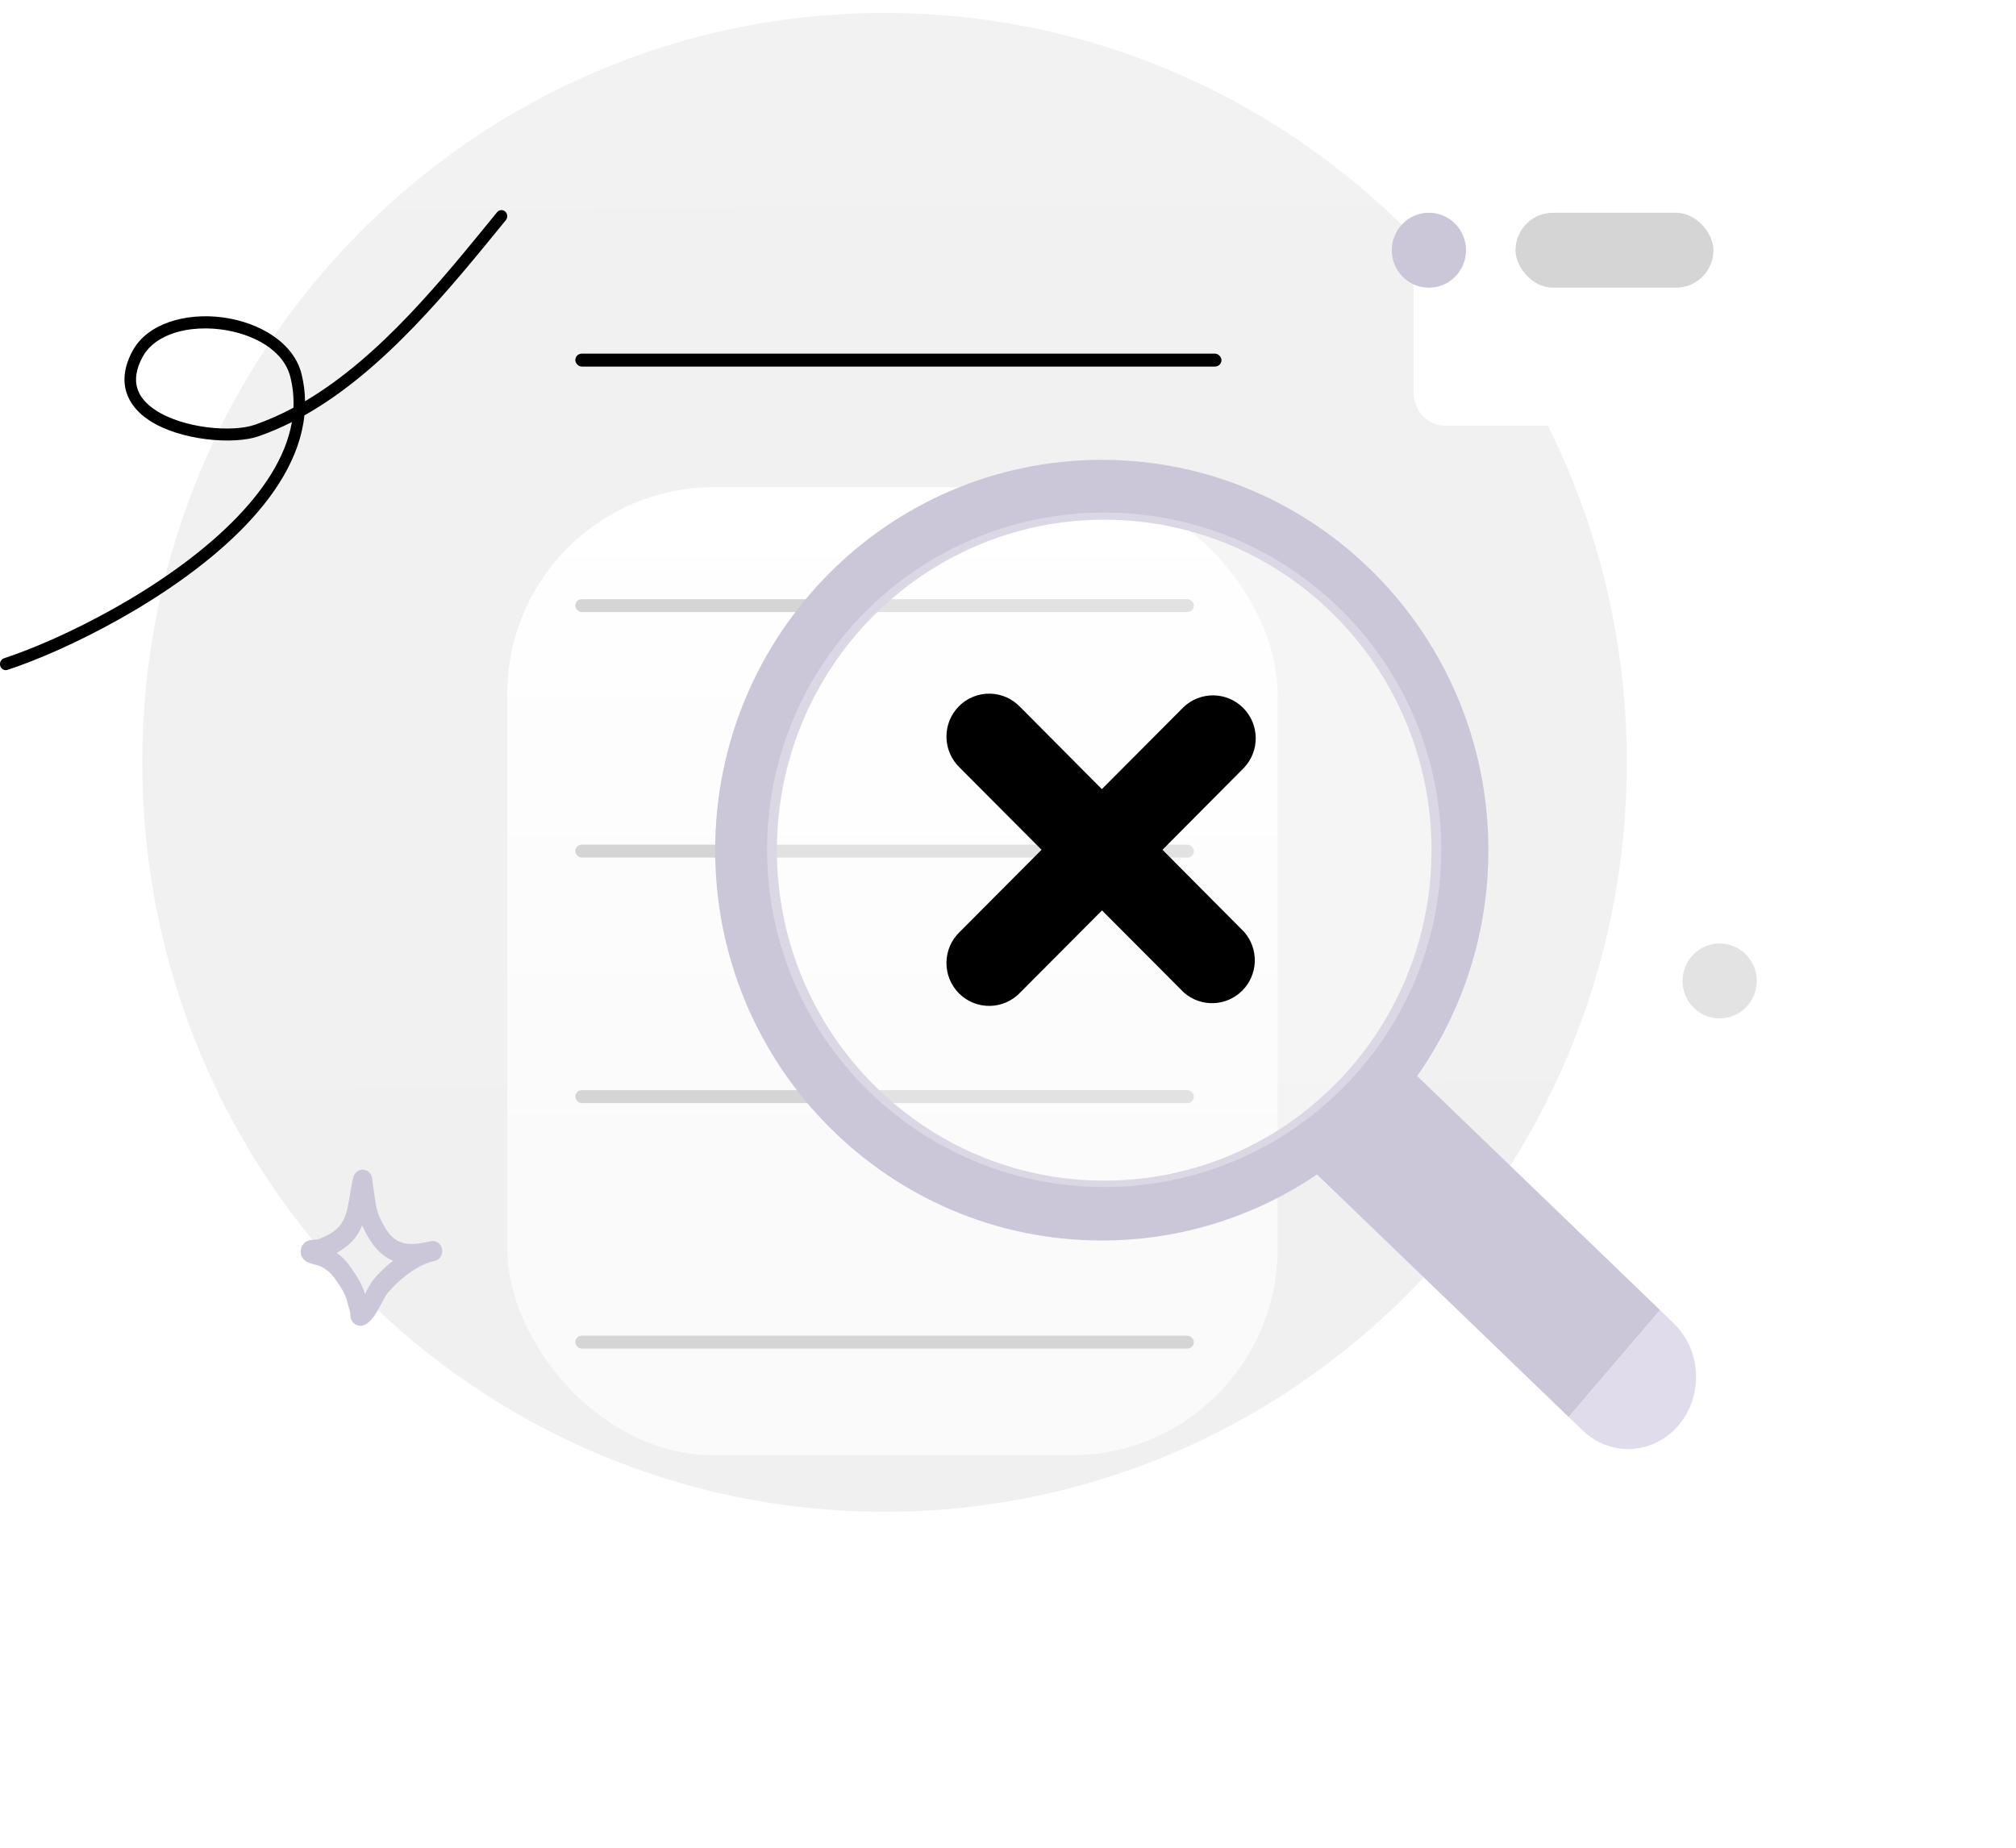 <svg width="156" height="143" viewBox="0 0 156 143" fill="none" xmlns="http://www.w3.org/2000/svg">
<path d="M68.447 117C100.17 117 125.886 91.032 125.886 59C125.886 26.968 100.17 1 68.447 1C36.724 1 11.008 26.968 11.008 59C11.008 91.032 36.724 117 68.447 117Z" fill="url(#paint0_linear_5233_224251)"/>
<g filter="url(#filter0_d_5233_224251)">
<rect x="39.252" y="17.703" width="59.611" height="74.931" rx="16" fill="url(#paint1_linear_5233_224251)"/>
</g>
<rect x="44.518" y="27.37" width="50" height="1" rx="0.5" fill="black"/>
<rect x="44.518" y="46.37" width="47.866" height="1" rx="0.5" fill="#D5D5D5"/>
<rect x="44.518" y="65.37" width="47.866" height="1" rx="0.5" fill="#D5D5D5"/>
<rect x="44.518" y="84.37" width="47.866" height="1" rx="0.5" fill="#D5D5D5"/>
<rect x="44.518" y="103.37" width="47.866" height="1" rx="0.5" fill="#D5D5D5"/>
<g filter="url(#filter1_d_5233_224251)">
<path d="M134.573 9.421H105.815C104.475 9.421 103.389 10.575 103.389 11.999V26.364C103.389 27.788 104.475 28.942 105.815 28.942H134.573C135.913 28.942 137 27.788 137 26.364V11.999C137 10.575 135.913 9.421 134.573 9.421Z" fill="white"/>
</g>
<path d="M110.569 22.266C112.155 22.266 113.441 20.967 113.441 19.366C113.441 17.764 112.155 16.466 110.569 16.466C108.983 16.466 107.697 17.764 107.697 19.366C107.697 20.967 108.983 22.266 110.569 22.266Z" fill="#CCC6D9"/>
<rect x="117.271" y="16.466" width="15.317" height="5.8" rx="2.9" fill="#D5D5D5"/>
<path fill-rule="evenodd" clip-rule="evenodd" d="M85.256 96.005C91.421 96.005 97.151 94.121 101.912 90.894L121.392 109.672L128.458 101.394L109.659 83.274C113.131 78.341 115.172 72.309 115.172 65.796C115.172 49.113 101.778 35.588 85.256 35.588C68.734 35.588 55.34 49.113 55.34 65.796C55.34 82.48 68.734 96.005 85.256 96.005ZM110.772 65.797C110.772 79.921 99.432 91.372 85.445 91.372C71.457 91.372 60.117 79.921 60.117 65.797C60.117 51.672 71.457 40.222 85.445 40.222C99.432 40.222 110.772 51.672 110.772 65.797Z" fill="#CCC6D9"/>
<g filter="url(#filter2_b_5233_224251)">
<path d="M85.442 91.867C99.85 91.867 111.529 80.182 111.529 65.767C111.529 51.352 99.85 39.667 85.442 39.667C71.035 39.667 59.355 51.352 59.355 65.767C59.355 80.182 71.035 91.867 85.442 91.867Z" fill="white" fill-opacity="0.3"/>
</g>
<path d="M89.953 65.766L96.266 59.416C96.857 58.788 97.181 57.953 97.169 57.089C97.157 56.224 96.809 55.399 96.2 54.788C95.591 54.177 94.769 53.828 93.908 53.816C93.047 53.804 92.215 54.129 91.589 54.722L85.262 61.072L78.949 54.722C78.645 54.4 78.28 54.142 77.875 53.963C77.47 53.785 77.034 53.689 76.591 53.683C76.149 53.677 75.71 53.76 75.3 53.926C74.89 54.093 74.518 54.341 74.205 54.655C73.892 54.969 73.646 55.343 73.479 55.754C73.313 56.165 73.23 56.606 73.237 57.05C73.243 57.494 73.338 57.932 73.516 58.338C73.694 58.745 73.951 59.111 74.272 59.416L80.596 65.766L74.272 72.116C73.951 72.421 73.694 72.787 73.516 73.194C73.338 73.6 73.243 74.038 73.237 74.482C73.23 74.926 73.313 75.367 73.479 75.778C73.646 76.189 73.892 76.563 74.205 76.877C74.518 77.191 74.89 77.439 75.3 77.606C75.71 77.772 76.149 77.855 76.591 77.849C77.034 77.843 77.47 77.747 77.875 77.569C78.28 77.39 78.645 77.132 78.949 76.809L85.276 70.459L91.603 76.809C92.235 77.368 93.055 77.664 93.897 77.636C94.739 77.609 95.538 77.26 96.133 76.662C96.727 76.064 97.072 75.26 97.097 74.415C97.121 73.571 96.824 72.748 96.266 72.116L89.953 65.766Z" fill="black"/>
<path d="M121.391 109.674L128.456 101.397L129.52 102.422C130.552 103.418 131.171 104.808 131.238 106.288C131.306 107.767 130.818 109.215 129.882 110.312C128.945 111.409 127.637 112.066 126.245 112.138C124.852 112.21 123.49 111.692 122.457 110.696L121.393 109.671L121.391 109.674Z" fill="#E1DCEB"/>
<path fill-rule="evenodd" clip-rule="evenodd" d="M23.605 31.05C23.596 30.36 23.51 29.665 23.339 28.965C22.738 26.509 20.059 24.932 17.207 24.561C14.356 24.19 11.392 25.034 10.249 27.171C9.596 28.392 9.506 29.445 9.773 30.333C10.039 31.216 10.669 31.948 11.526 32.518C13.913 34.107 18.095 34.432 20.003 33.767C20.885 33.46 21.747 33.089 22.586 32.665C22.106 35.442 20.318 38.073 17.931 40.444C12.745 45.596 4.696 49.507 0.313 50.945C0.078 51.022 -0.053 51.286 0.02 51.535C0.094 51.783 0.344 51.922 0.579 51.845C5.049 50.378 13.254 46.384 18.543 41.129C21.276 38.415 23.223 35.36 23.555 32.148C29.732 28.667 34.805 22.352 39.142 17.038C39.303 16.842 39.282 16.543 39.095 16.373C38.908 16.205 38.626 16.226 38.465 16.423C34.305 21.52 29.477 27.583 23.605 31.05ZM22.707 31.555C22.741 30.78 22.669 29.993 22.474 29.199C21.954 27.073 19.567 25.816 17.098 25.495C15.585 25.299 14.028 25.461 12.808 26.036C12.041 26.397 11.409 26.921 11.028 27.634C10.527 28.57 10.419 29.369 10.624 30.048C10.829 30.731 11.339 31.28 12.002 31.721C14.178 33.17 17.986 33.477 19.722 32.873C20.746 32.516 21.74 32.072 22.707 31.555Z" fill="black"/>
<ellipse cx="133.067" cy="75.917" rx="2.872" ry="2.9" fill="#E3E3E3"/>
<path fill-rule="evenodd" clip-rule="evenodd" d="M24.596 95.924C25.108 95.73 25.648 95.472 26.064 95.099C26.558 94.655 26.759 94.084 26.893 93.482C27.067 92.71 27.136 91.887 27.346 91.113C27.424 90.826 27.573 90.717 27.637 90.669C27.8 90.547 27.964 90.515 28.118 90.527C28.301 90.541 28.552 90.614 28.718 90.94C28.741 90.987 28.772 91.058 28.792 91.155C28.807 91.227 28.817 91.45 28.833 91.542C28.873 91.769 28.906 91.995 28.937 92.223C29.041 92.981 29.101 93.626 29.43 94.323C29.875 95.269 30.322 95.847 30.927 96.104C31.513 96.352 32.213 96.305 33.108 96.111C33.193 96.089 33.277 96.07 33.36 96.055C33.755 95.981 34.132 96.256 34.209 96.674C34.287 97.091 34.036 97.498 33.645 97.59C33.564 97.609 33.483 97.627 33.404 97.643C32.195 97.961 30.795 99.096 29.982 100.09C29.731 100.397 29.364 101.253 28.99 101.8C28.714 102.203 28.403 102.469 28.143 102.563C27.968 102.626 27.821 102.616 27.699 102.584C27.522 102.538 27.376 102.436 27.263 102.275C27.202 102.186 27.145 102.067 27.118 101.916C27.105 101.843 27.103 101.658 27.104 101.574C27.027 101.295 26.934 101.022 26.866 100.741C26.704 100.07 26.385 99.644 26.007 99.083C25.653 98.557 25.273 98.227 24.716 97.964C24.644 97.945 24.059 97.793 23.853 97.705C23.551 97.577 23.407 97.363 23.355 97.247C23.267 97.051 23.257 96.88 23.275 96.737C23.301 96.527 23.39 96.347 23.548 96.201C23.646 96.111 23.792 96.022 23.988 95.98C24.139 95.946 24.54 95.927 24.596 95.924ZM28.026 94.83C28.053 94.894 28.082 94.958 28.113 95.023C28.765 96.409 29.495 97.182 30.382 97.558L30.412 97.57C29.819 98.038 29.281 98.561 28.871 99.063C28.702 99.27 28.478 99.699 28.236 100.139C28.016 99.38 27.657 98.844 27.205 98.172C26.86 97.66 26.498 97.274 26.054 96.96C26.398 96.772 26.727 96.551 27.014 96.294C27.491 95.865 27.807 95.369 28.026 94.83Z" fill="#CCC6D9"/>
<defs>
<filter id="filter0_d_5233_224251" x="9.252" y="7.703" width="119.611" height="134.931" filterUnits="userSpaceOnUse" color-interpolation-filters="sRGB">
<feFlood flood-opacity="0" result="BackgroundImageFix"/>
<feColorMatrix in="SourceAlpha" type="matrix" values="0 0 0 0 0 0 0 0 0 0 0 0 0 0 0 0 0 0 127 0" result="hardAlpha"/>
<feOffset dy="20"/>
<feGaussianBlur stdDeviation="15"/>
<feComposite in2="hardAlpha" operator="out"/>
<feColorMatrix type="matrix" values="0 0 0 0 0.571 0 0 0 0 0.571 0 0 0 0 0.571 0 0 0 0.19 0"/>
<feBlend mode="normal" in2="BackgroundImageFix" result="effect1_dropShadow_5233_224251"/>
<feBlend mode="normal" in="SourceGraphic" in2="effect1_dropShadow_5233_224251" result="shape"/>
</filter>
<filter id="filter1_d_5233_224251" x="96.389" y="0.421" width="59.611" height="45.522" filterUnits="userSpaceOnUse" color-interpolation-filters="sRGB">
<feFlood flood-opacity="0" result="BackgroundImageFix"/>
<feColorMatrix in="SourceAlpha" type="matrix" values="0 0 0 0 0 0 0 0 0 0 0 0 0 0 0 0 0 0 127 0" result="hardAlpha"/>
<feOffset dx="6" dy="4"/>
<feGaussianBlur stdDeviation="6.5"/>
<feComposite in2="hardAlpha" operator="out"/>
<feColorMatrix type="matrix" values="0 0 0 0 0.105 0 0 0 0 0.466 0 0 0 0 0.546 0 0 0 0.09 0"/>
<feBlend mode="normal" in2="BackgroundImageFix" result="effect1_dropShadow_5233_224251"/>
<feBlend mode="normal" in="SourceGraphic" in2="effect1_dropShadow_5233_224251" result="shape"/>
</filter>
<filter id="filter2_b_5233_224251" x="51.355" y="31.667" width="68.174" height="68.2" filterUnits="userSpaceOnUse" color-interpolation-filters="sRGB">
<feFlood flood-opacity="0" result="BackgroundImageFix"/>
<feGaussianBlur in="BackgroundImage" stdDeviation="4"/>
<feComposite in2="SourceAlpha" operator="in" result="effect1_backgroundBlur_5233_224251"/>
<feBlend mode="normal" in="SourceGraphic" in2="effect1_backgroundBlur_5233_224251" result="shape"/>
</filter>
<linearGradient id="paint0_linear_5233_224251" x1="68.004" y1="-17.886" x2="69.204" y2="185.801" gradientUnits="userSpaceOnUse">
<stop stop-color="#F2F2F2"/>
<stop offset="1" stop-color="#EFEFEF"/>
</linearGradient>
<linearGradient id="paint1_linear_5233_224251" x1="69.057" y1="17.703" x2="69.057" y2="92.634" gradientUnits="userSpaceOnUse">
<stop stop-color="white"/>
<stop offset="0.719" stop-color="#FAFAFA"/>
</linearGradient>
</defs>
</svg>
